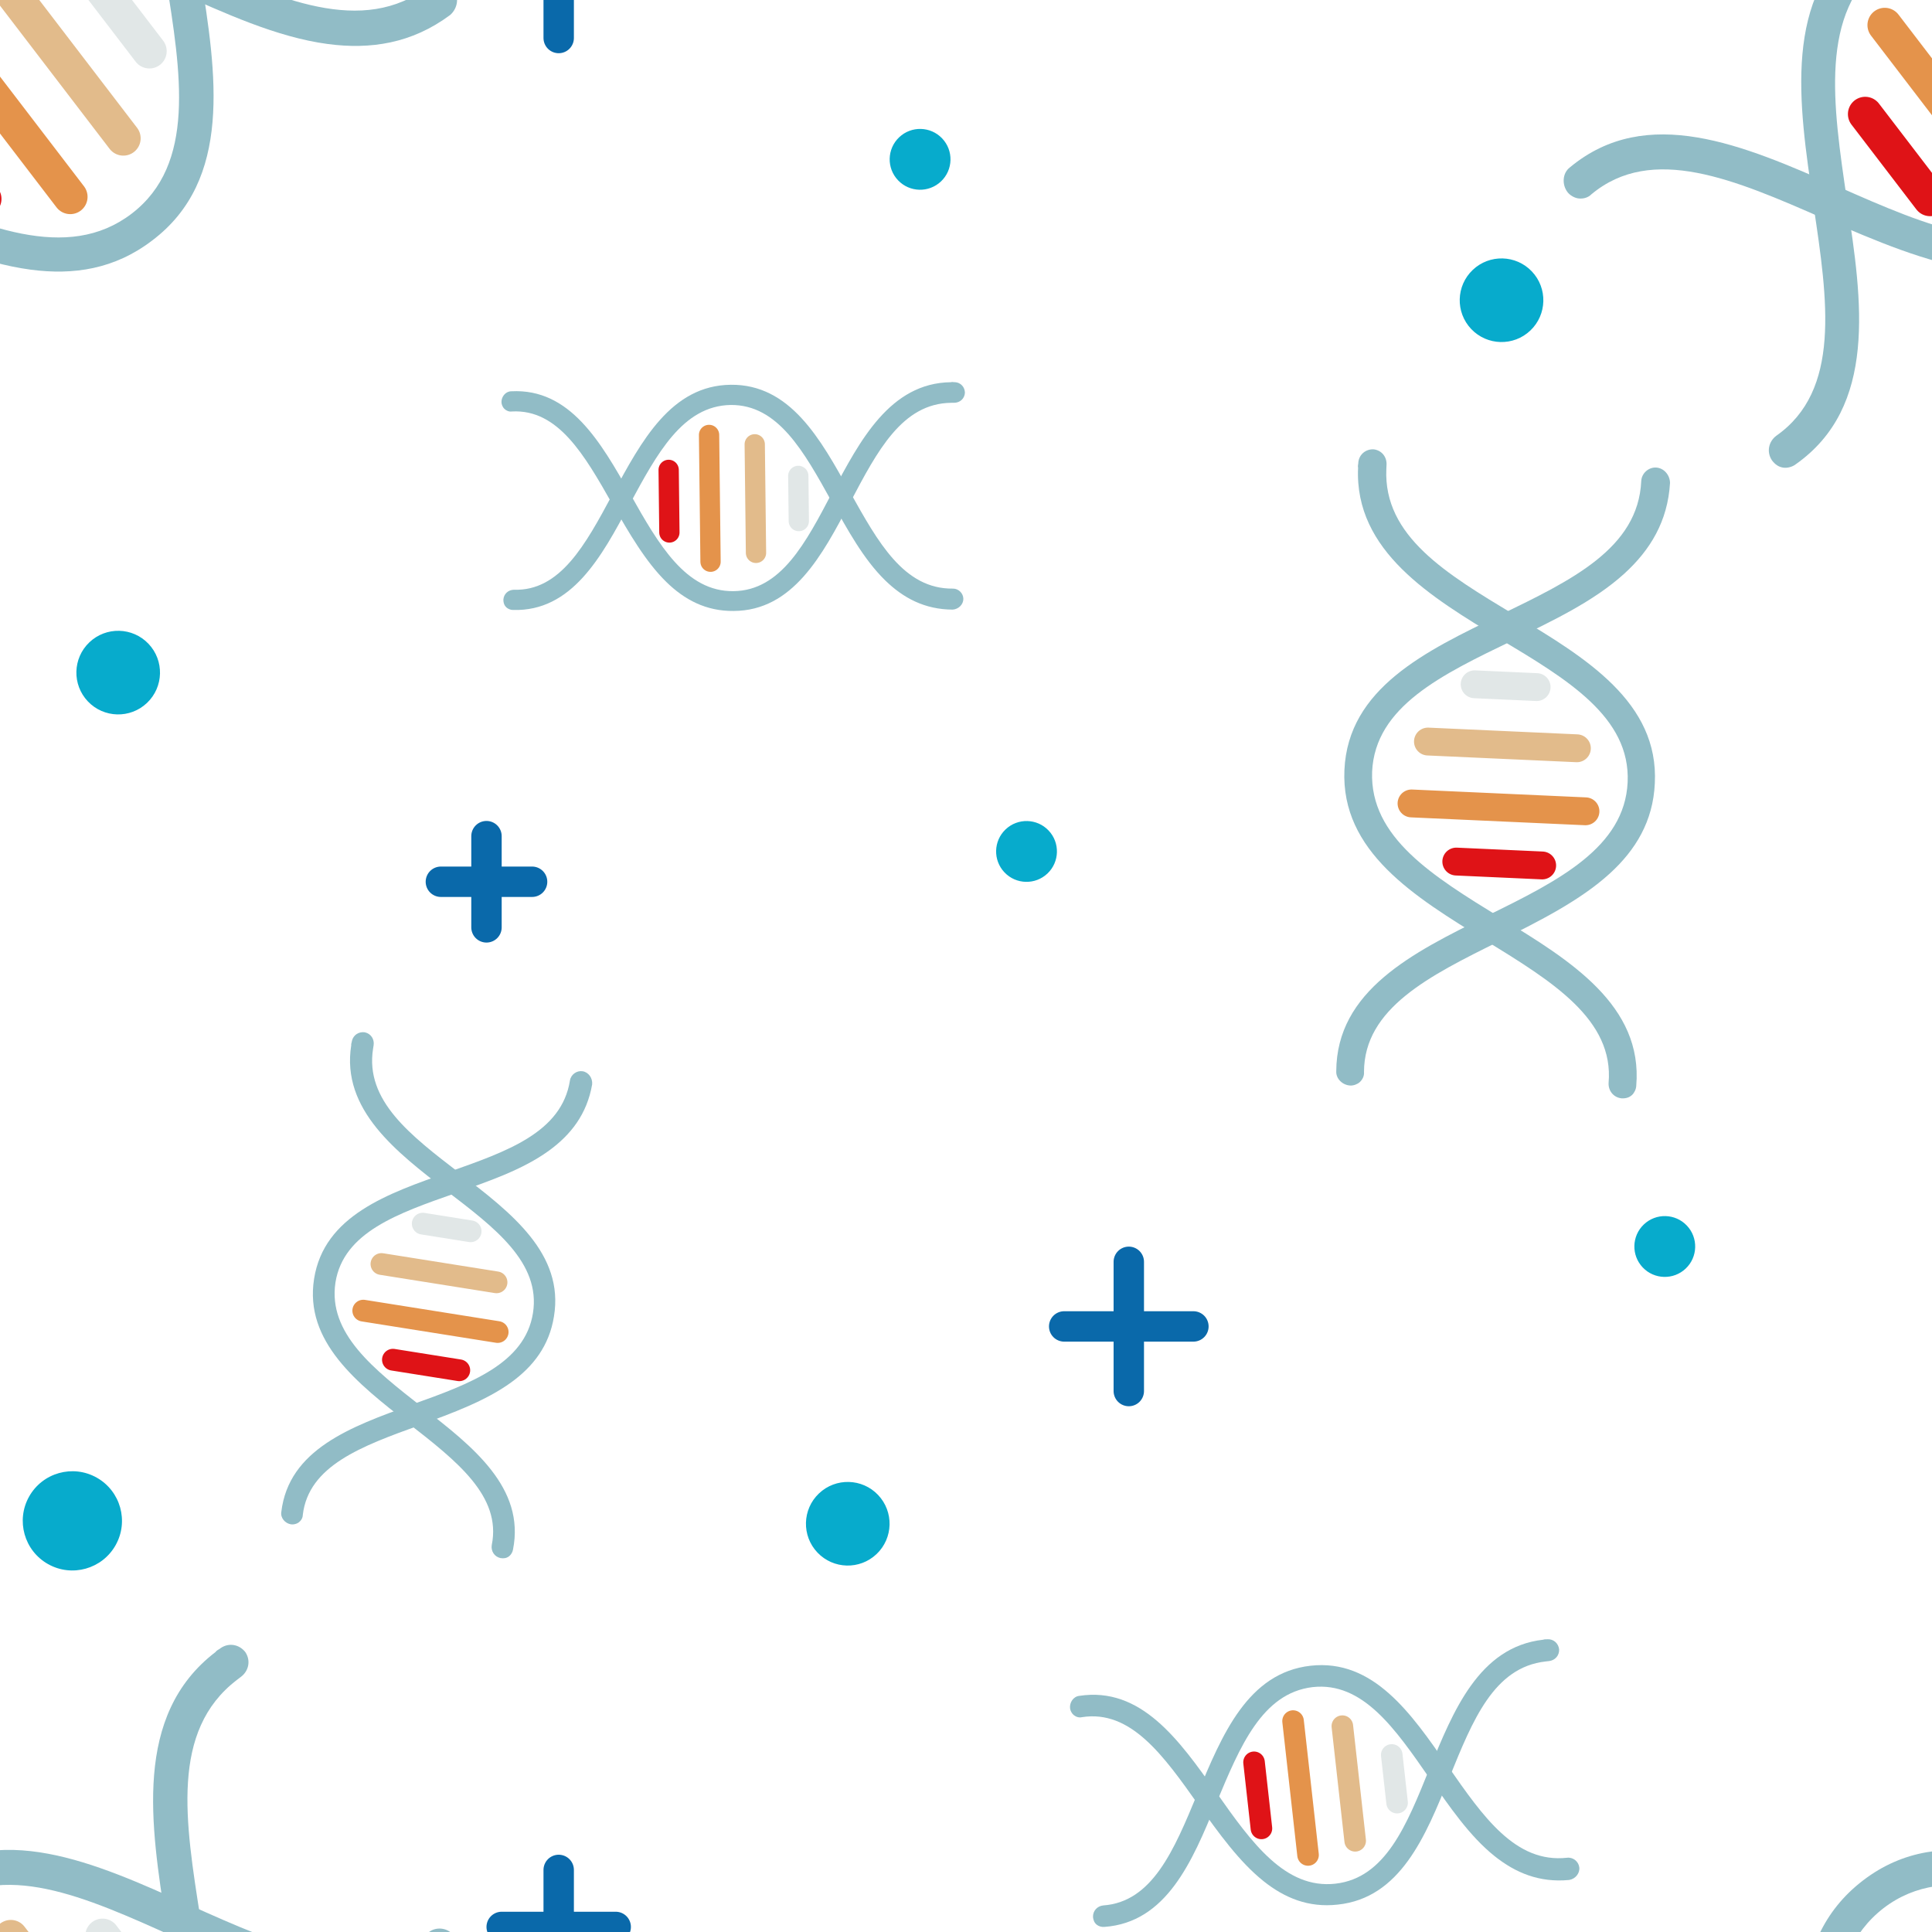 <?xml version="1.0" encoding="utf-8"?><svg xmlns="http://www.w3.org/2000/svg" xmlns:xlink="http://www.w3.org/1999/xlink" width="61" height="61" preserveAspectRatio="xMidYMid" viewBox="0 0 61 61" style="display:block;background-repeat-y:initial;background-repeat-x:initial;animation-play-state:paused" ><g transform="scale(0.24)" style="transform:matrix(0.24, 0, 0, 0.24, 0, 0);animation-play-state:paused" ><defs style="animation-play-state:paused" ><g id="id-0.33664059233657606" style="animation-play-state:paused" ><style type="text/css" style="animation-play-state:paused" >.st37{fill:#ccc}.st41,.st42,.st43,.st44{fill:none;stroke:#e15b64;stroke-width:3.621;stroke-linecap:round;stroke-miterlimit:10}.st42,.st43,.st44{stroke:#f8b26a}.st43,.st44{stroke:#849b87}.st44{stroke:#77a4bd}</style>
<line class="st41" x1="38.1" y1="54.8" x2="46" y2="62.7" data-stroke="c1" style="stroke:rgb(223, 19, 23);animation-play-state:paused" ></line>
<line class="st42" x1="38.9" y1="45.3" x2="54.9" y2="61.3" data-stroke="c2" style="stroke:rgb(228, 147, 75);animation-play-state:paused" ></line>
<line class="st43" x1="45.9" y1="40.8" x2="59.6" y2="54.5" data-stroke="c3" style="stroke:rgb(226, 187, 139);animation-play-state:paused" ></line>
<line class="st44" x1="55.4" y1="39.4" x2="61.1" y2="45.1" data-stroke="c4" style="stroke:rgb(225, 231, 231);animation-play-state:paused" ></line>
<path class="st37" d="M91.8,34.5c-0.7-0.7-1.9-0.7-2.6,0C83,40.7,73.8,37.9,64,35l-0.1,0c-10.3-3.1-21-6.3-28.5,1.2 c-7.5,7.5-4.4,18.3-1.4,28.7l0,0.1c2.8,9.7,5.4,18.8-0.7,24.4c-0.7,0.7-0.8,1.8-0.1,2.6c0.4,0.4,0.8,0.6,1.3,0.6 c0.4,0,0.9-0.2,1.2-0.5c7.7-7.1,4.7-17.8,1.7-28l0-0.1c-2.8-9.8-5.5-19.1,0.5-25.2c6-6,15.2-3.2,24.9-0.3l0.1,0 c5.4,1.6,11.2,3.4,16.6,3.4c4.5,0,8.7-1.2,12.3-4.7C92.5,36.4,92.5,35.2,91.8,34.5z" data-fill="c5" style="fill:rgb(145, 188, 198);animation-play-state:paused" ></path>
<path class="st37" d="M65.3,36.3l0-0.1c-2.9-9.8-5.7-19,0.5-25.2c0.1-0.1,0.2-0.2,0.3-0.3l0.1-0.1c0.7-0.7,0.8-1.8,0.1-2.6 c-0.7-0.7-1.8-0.8-2.6-0.1l-0.1,0.1c-0.1,0.1-0.3,0.2-0.4,0.4c-7.7,7.7-4.3,18.9-1.4,28.8l0,0.1c2.9,9.7,5.7,18.9-0.3,24.9 c-6,6-15.3,3.4-25.2,0.5l-0.1,0c-10.3-3-20.9-6-28,1.7c-0.7,0.7-0.6,1.9,0.1,2.6c0.3,0.3,0.8,0.5,1.2,0.5c0.5,0,1-0.2,1.3-0.6 c5.6-6.1,14.7-3.5,24.4-0.7l0.1,0c5.6,1.6,11.3,3.2,16.5,3.2c4.5,0,8.7-1.2,12.2-4.7C71.5,57.3,68.4,46.6,65.3,36.3z" data-fill="c5" style="fill:rgb(145, 188, 198);animation-play-state:paused" ></path>
</g></defs>




































<g data-idx="0" data-dup="" dx="-128" dy="-128" style="transform-origin:-58.505px 39.494px;animation-timing-function:linear;animation-play-state:paused;animation-name:static-e6ea9533-7518-412b-bb95-8a437161f013;animation-iteration-count:infinite;animation-fill-mode:forwards;animation-duration:100s" ><g transform="translate(-128,-128)" style="transform:matrix(1, 0, 0, 1, -128, -128);animation-play-state:paused" ><ellipse transform="matrix(0.725 -0.689 0.689 0.725 -96.259 93.945)" fill="#B3B4B4" cx="69.5" cy="167.5" rx="5.5" ry="5.5" data-fill="c6" style="transform:matrix(0.725, -0.689, 0.689, 0.725, -96.259, 93.945);fill:rgb(7, 171, 204);animation-play-state:paused" ></ellipse></g></g>
<g data-idx="0" data-dup="" dx="128" dy="-128" style="transform-origin:197.495px 39.494px;animation-timing-function:linear;animation-play-state:paused;animation-name:static-e6ea9533-7518-412b-bb95-8a437161f013;animation-iteration-count:infinite;animation-fill-mode:forwards;animation-duration:100s" ><g transform="translate(128,-128)" style="transform:matrix(1, 0, 0, 1, 128, -128);animation-play-state:paused" ><ellipse transform="matrix(0.725 -0.689 0.689 0.725 -96.259 93.945)" fill="#B3B4B4" cx="69.5" cy="167.5" rx="5.5" ry="5.5" data-fill="c6" style="transform:matrix(0.725, -0.689, 0.689, 0.725, -96.259, 93.945);fill:rgb(7, 171, 204);animation-play-state:paused" ></ellipse></g></g>
<g data-idx="1" data-dup="" dx="-128" dy="-128" style="transform-origin:111.489px -55.501px;animation-timing-function:linear;animation-play-state:paused;animation-name:static-e6ea9533-7518-412b-bb95-8a437161f013;animation-iteration-count:infinite;animation-fill-mode:forwards;animation-duration:100s" ><g transform="translate(-128,-128)" style="transform:matrix(1, 0, 0, 1, -128, -128);animation-play-state:paused" ><ellipse transform="matrix(0.725 -0.689 0.689 0.725 15.938 184.912)" fill="#B3B4B4" cx="239.5" cy="72.5" rx="5.5" ry="5.5" data-fill="c6" style="transform:matrix(0.725, -0.689, 0.689, 0.725, 15.938, 184.912);fill:rgb(7, 171, 204);animation-play-state:paused" ></ellipse></g></g>
<g data-idx="1" data-dup="" dx="128" dy="-128" style="transform-origin:367.489px -55.501px;animation-timing-function:linear;animation-play-state:paused;animation-name:static-e6ea9533-7518-412b-bb95-8a437161f013;animation-iteration-count:infinite;animation-fill-mode:forwards;animation-duration:100s" ><g transform="translate(128,-128)" style="transform:matrix(1, 0, 0, 1, 128, -128);animation-play-state:paused" ><ellipse transform="matrix(0.725 -0.689 0.689 0.725 15.938 184.912)" fill="#B3B4B4" cx="239.5" cy="72.5" rx="5.5" ry="5.5" data-fill="c6" style="transform:matrix(0.725, -0.689, 0.689, 0.725, 15.938, 184.912);fill:rgb(7, 171, 204);animation-play-state:paused" ></ellipse></g></g>
<g data-idx="2" data-dup="" dx="-128" dy="-128" style="transform-origin:73.5px -2.5px;animation-timing-function:linear;animation-play-state:paused;animation-name:static-e6ea9533-7518-412b-bb95-8a437161f013;animation-iteration-count:infinite;animation-fill-mode:forwards;animation-duration:100s" ><g transform="translate(-128,-128)" style="transform:matrix(1, 0, 0, 1, -128, -128);animation-play-state:paused" ><g style="animation-play-state:paused" ><line fill="none" stroke="#B3B4B5" stroke-width="4" stroke-linecap="round" stroke-linejoin="round" stroke-miterlimit="10" x1="194" y1="125.5" x2="209" y2="125.5" data-stroke="c7" style="stroke:rgb(10, 105, 170);animation-play-state:paused" ></line>

	
		
<line fill="none" stroke="#B3B4B5" stroke-width="4" stroke-linecap="round" stroke-linejoin="round" stroke-miterlimit="10" x1="201.5" y1="133" x2="201.5" y2="118" data-stroke="c7" style="stroke:rgb(10, 105, 170);animation-play-state:paused" ></line></g></g></g>
<g data-idx="2" data-dup="" dx="128" dy="-128" style="transform-origin:329.5px -2.5px;animation-timing-function:linear;animation-play-state:paused;animation-name:static-e6ea9533-7518-412b-bb95-8a437161f013;animation-iteration-count:infinite;animation-fill-mode:forwards;animation-duration:100s" ><g transform="translate(128,-128)" style="transform:matrix(1, 0, 0, 1, 128, -128);animation-play-state:paused" ><g style="animation-play-state:paused" ><line fill="none" stroke="#B3B4B5" stroke-width="4" stroke-linecap="round" stroke-linejoin="round" stroke-miterlimit="10" x1="194" y1="125.5" x2="209" y2="125.5" data-stroke="c7" style="stroke:rgb(10, 105, 170);animation-play-state:paused" ></line>

	
		
<line fill="none" stroke="#B3B4B5" stroke-width="4" stroke-linecap="round" stroke-linejoin="round" stroke-miterlimit="10" x1="201.5" y1="133" x2="201.5" y2="118" data-stroke="c7" style="stroke:rgb(10, 105, 170);animation-play-state:paused" ></line></g></g></g>
<g data-idx="3" data-dup="" dx="-128" dy="-128" style="transform-origin:64px 116px;animation-timing-function:linear;animation-play-state:paused;animation-name:static-e6ea9533-7518-412b-bb95-8a437161f013;animation-iteration-count:infinite;animation-fill-mode:forwards;animation-duration:100s" ><g transform="translate(-128,-128)" style="transform:matrix(1, 0, 0, 1, -128, -128);animation-play-state:paused" ><g style="animation-play-state:paused" ><line fill="none" stroke="#B3B4B5" stroke-width="4" stroke-linecap="round" stroke-linejoin="round" stroke-miterlimit="10" x1="186" y1="244" x2="198" y2="244" data-stroke="c7" style="stroke:rgb(10, 105, 170);animation-play-state:paused" ></line>

	
		
<line fill="none" stroke="#B3B4B5" stroke-width="4" stroke-linecap="round" stroke-linejoin="round" stroke-miterlimit="10" x1="192" y1="250" x2="192" y2="238" data-stroke="c7" style="stroke:rgb(10, 105, 170);animation-play-state:paused" ></line></g></g></g>
<g data-idx="3" data-dup="" dx="128" dy="-128" style="transform-origin:320px 116px;animation-timing-function:linear;animation-play-state:paused;animation-name:static-e6ea9533-7518-412b-bb95-8a437161f013;animation-iteration-count:infinite;animation-fill-mode:forwards;animation-duration:100s" ><g transform="translate(128,-128)" style="transform:matrix(1, 0, 0, 1, 128, -128);animation-play-state:paused" ><g style="animation-play-state:paused" ><line fill="none" stroke="#B3B4B5" stroke-width="4" stroke-linecap="round" stroke-linejoin="round" stroke-miterlimit="10" x1="186" y1="244" x2="198" y2="244" data-stroke="c7" style="stroke:rgb(10, 105, 170);animation-play-state:paused" ></line>

	
		
<line fill="none" stroke="#B3B4B5" stroke-width="4" stroke-linecap="round" stroke-linejoin="round" stroke-miterlimit="10" x1="192" y1="250" x2="192" y2="238" data-stroke="c7" style="stroke:rgb(10, 105, 170);animation-play-state:paused" ></line></g></g></g>
<g data-idx="4" data-dup="" dx="-128" dy="-128" style="transform-origin:-107.5px -81.5px;animation-timing-function:linear;animation-play-state:paused;animation-name:static-e6ea9533-7518-412b-bb95-8a437161f013;animation-iteration-count:infinite;animation-fill-mode:forwards;animation-duration:100s" ><g transform="translate(-128,-128)" style="transform:matrix(1, 0, 0, 1, -128, -128);animation-play-state:paused" ><g style="animation-play-state:paused" ><line fill="none" stroke="#B3B4B5" stroke-width="4" stroke-linecap="round" stroke-linejoin="round" stroke-miterlimit="10" x1="12" y1="46.5" x2="29" y2="46.5" data-stroke="c7" style="stroke:rgb(10, 105, 170);animation-play-state:paused" ></line>

	
		
<line fill="none" stroke="#B3B4B5" stroke-width="4" stroke-linecap="round" stroke-linejoin="round" stroke-miterlimit="10" x1="20.5" y1="55" x2="20.5" y2="38" data-stroke="c7" style="stroke:rgb(10, 105, 170);animation-play-state:paused" ></line></g></g></g>
<g data-idx="4" data-dup="" dx="128" dy="-128" style="transform-origin:148.5px -81.5px;animation-timing-function:linear;animation-play-state:paused;animation-name:static-e6ea9533-7518-412b-bb95-8a437161f013;animation-iteration-count:infinite;animation-fill-mode:forwards;animation-duration:100s" ><g transform="translate(128,-128)" style="transform:matrix(1, 0, 0, 1, 128, -128);animation-play-state:paused" ><g style="animation-play-state:paused" ><line fill="none" stroke="#B3B4B5" stroke-width="4" stroke-linecap="round" stroke-linejoin="round" stroke-miterlimit="10" x1="12" y1="46.5" x2="29" y2="46.5" data-stroke="c7" style="stroke:rgb(10, 105, 170);animation-play-state:paused" ></line>

	
		
<line fill="none" stroke="#B3B4B5" stroke-width="4" stroke-linecap="round" stroke-linejoin="round" stroke-miterlimit="10" x1="20.5" y1="55" x2="20.5" y2="38" data-stroke="c7" style="stroke:rgb(10, 105, 170);animation-play-state:paused" ></line></g></g></g>
<g data-idx="5" data-dup="" dx="-128" dy="-128" style="transform-origin:9.525px -55.832px;animation-timing-function:linear;animation-play-state:paused;animation-name:static-e6ea9533-7518-412b-bb95-8a437161f013;animation-iteration-count:infinite;animation-fill-mode:forwards;animation-duration:100s" ><g transform="translate(-128,-128)" style="transform:matrix(1, 0, 0, 1, -128, -128);animation-play-state:paused" ><ellipse transform="matrix(0.49 -0.872 0.872 0.49 7.204 156.645)" fill="#B3B4B4" cx="137.531" cy="72.163" rx="6.525" ry="6.525" data-fill="c6" style="transform:matrix(0.49, -0.872, 0.872, 0.49, 7.204, 156.645);fill:rgb(7, 171, 204);animation-play-state:paused" ></ellipse></g></g>
<g data-idx="5" data-dup="" dx="128" dy="-128" style="transform-origin:265.525px -55.832px;animation-timing-function:linear;animation-play-state:paused;animation-name:static-e6ea9533-7518-412b-bb95-8a437161f013;animation-iteration-count:infinite;animation-fill-mode:forwards;animation-duration:100s" ><g transform="translate(128,-128)" style="transform:matrix(1, 0, 0, 1, 128, -128);animation-play-state:paused" ><ellipse transform="matrix(0.49 -0.872 0.872 0.49 7.204 156.645)" fill="#B3B4B4" cx="137.531" cy="72.163" rx="6.525" ry="6.525" data-fill="c6" style="transform:matrix(0.49, -0.872, 0.872, 0.49, 7.204, 156.645);fill:rgb(7, 171, 204);animation-play-state:paused" ></ellipse></g></g>
<g data-idx="6" data-dup="" dx="-128" dy="-128" style="transform-origin:15.492px 88.493px;animation-timing-function:linear;animation-play-state:paused;animation-name:static-e6ea9533-7518-412b-bb95-8a437161f013;animation-iteration-count:infinite;animation-fill-mode:forwards;animation-duration:100s" ><g transform="translate(-128,-128)" style="transform:matrix(1, 0, 0, 1, -128, -128);animation-play-state:paused" ><ellipse transform="matrix(0.725 -0.689 0.689 0.725 -109.657 158.394)" fill="#B3B4B4" cx="143.5" cy="216.5" rx="5.5" ry="5.5" data-fill="c6" style="transform:matrix(0.725, -0.689, 0.689, 0.725, -109.657, 158.395);fill:rgb(7, 171, 204);animation-play-state:paused" ></ellipse></g></g>
<g data-idx="6" data-dup="" dx="128" dy="-128" style="transform-origin:271.492px 88.493px;animation-timing-function:linear;animation-play-state:paused;animation-name:static-e6ea9533-7518-412b-bb95-8a437161f013;animation-iteration-count:infinite;animation-fill-mode:forwards;animation-duration:100s" ><g transform="translate(128,-128)" style="transform:matrix(1, 0, 0, 1, 128, -128);animation-play-state:paused" ><ellipse transform="matrix(0.725 -0.689 0.689 0.725 -109.657 158.394)" fill="#B3B4B4" cx="143.5" cy="216.5" rx="5.5" ry="5.5" data-fill="c6" style="transform:matrix(0.725, -0.689, 0.689, 0.725, -109.657, 158.395);fill:rgb(7, 171, 204);animation-play-state:paused" ></ellipse></g></g>
<g data-idx="7" data-dup="" dx="-128" dy="-128" style="transform-origin:-37.004px -92.001px;animation-timing-function:linear;animation-play-state:paused;animation-name:static-e6ea9533-7518-412b-bb95-8a437161f013;animation-iteration-count:infinite;animation-fill-mode:forwards;animation-duration:100s" ><g transform="translate(-128,-128)" style="transform:matrix(1, 0, 0, 1, -128, -128);animation-play-state:paused" ><ellipse transform="matrix(0.725 -0.689 0.689 0.725 0.233 72.584)" fill="#B3B4B4" cx="91" cy="36" rx="4" ry="4" data-fill="c6" style="transform:matrix(0.725, -0.689, 0.689, 0.725, 0.233, 72.584);fill:rgb(7, 171, 204);animation-play-state:paused" ></ellipse></g></g>
<g data-idx="7" data-dup="" dx="128" dy="-128" style="transform-origin:218.996px -92.001px;animation-timing-function:linear;animation-play-state:paused;animation-name:static-e6ea9533-7518-412b-bb95-8a437161f013;animation-iteration-count:infinite;animation-fill-mode:forwards;animation-duration:100s" ><g transform="translate(128,-128)" style="transform:matrix(1, 0, 0, 1, 128, -128);animation-play-state:paused" ><ellipse transform="matrix(0.725 -0.689 0.689 0.725 0.233 72.584)" fill="#B3B4B4" cx="91" cy="36" rx="4" ry="4" data-fill="c6" style="transform:matrix(0.725, -0.689, 0.689, 0.725, 0.233, 72.584);fill:rgb(7, 171, 204);animation-play-state:paused" ></ellipse></g></g>
<g data-idx="8" data-dup="" dx="-128" dy="-128" style="transform-origin:120.988px 20.997px;animation-timing-function:linear;animation-play-state:paused;animation-name:static-e6ea9533-7518-412b-bb95-8a437161f013;animation-iteration-count:infinite;animation-fill-mode:forwards;animation-duration:100s" ><g transform="translate(-128,-128)" style="transform:matrix(1, 0, 0, 1, -128, -128);animation-play-state:paused" ><ellipse transform="matrix(0.725 -0.689 0.689 0.725 -34.143 212.498)" fill="#B3B4B4" cx="249" cy="149" rx="4" ry="4" data-fill="c6" style="transform:matrix(0.725, -0.689, 0.689, 0.725, -34.143, 212.498);fill:rgb(7, 171, 204);animation-play-state:paused" ></ellipse></g></g>
<g data-idx="8" data-dup="" dx="128" dy="-128" style="transform-origin:376.988px 20.997px;animation-timing-function:linear;animation-play-state:paused;animation-name:static-e6ea9533-7518-412b-bb95-8a437161f013;animation-iteration-count:infinite;animation-fill-mode:forwards;animation-duration:100s" ><g transform="translate(128,-128)" style="transform:matrix(1, 0, 0, 1, 128, -128);animation-play-state:paused" ><ellipse transform="matrix(0.725 -0.689 0.689 0.725 -34.143 212.498)" fill="#B3B4B4" cx="249" cy="149" rx="4" ry="4" data-fill="c6" style="transform:matrix(0.725, -0.689, 0.689, 0.725, -34.143, 212.498);fill:rgb(7, 171, 204);animation-play-state:paused" ></ellipse></g></g>
<g data-idx="9" data-dup="" dx="-128" dy="-128" style="transform-origin:-121.003px 111.99px;animation-timing-function:linear;animation-play-state:paused;animation-name:static-e6ea9533-7518-412b-bb95-8a437161f013;animation-iteration-count:infinite;animation-fill-mode:forwards;animation-duration:100s" ><g transform="translate(-128,-128)" style="transform:matrix(1, 0, 0, 1, -128, -128);animation-play-state:paused" ><ellipse transform="matrix(0.725 -0.689 0.689 0.725 -163.389 70.836)" fill="#B3B4B4" cx="7" cy="240" rx="4" ry="4" data-fill="c6" style="transform:matrix(0.725, -0.689, 0.689, 0.725, -163.389, 70.836);fill:rgb(7, 171, 204);animation-play-state:paused" ></ellipse></g></g>
<g data-idx="9" data-dup="" dx="128" dy="-128" style="transform-origin:134.997px 111.99px;animation-timing-function:linear;animation-play-state:paused;animation-name:static-e6ea9533-7518-412b-bb95-8a437161f013;animation-iteration-count:infinite;animation-fill-mode:forwards;animation-duration:100s" ><g transform="translate(128,-128)" style="transform:matrix(1, 0, 0, 1, 128, -128);animation-play-state:paused" ><ellipse transform="matrix(0.725 -0.689 0.689 0.725 -163.389 70.836)" fill="#B3B4B4" cx="7" cy="240" rx="4" ry="4" data-fill="c6" style="transform:matrix(0.725, -0.689, 0.689, 0.725, -163.389, 70.836);fill:rgb(7, 171, 204);animation-play-state:paused" ></ellipse></g></g>
<g data-idx="10" data-dup="" dx="-128" dy="-128" style="transform-origin:5.034px 11.016px;animation-timing-function:linear;animation-play-state:paused;animation-name:static-e6ea9533-7518-412b-bb95-8a437161f013;animation-iteration-count:infinite;animation-fill-mode:forwards;animation-duration:100s" ><g transform="translate(-128,-128)" style="transform:matrix(1, 0, 0, 1, -128, -128);animation-play-state:paused" ><g transform="matrix(0.991 0.133 -0.133 0.991 19.595 -16.4) translate(133,139) scale(0.622)" style="transform:matrix(0.617, 0.082, -0.082, 0.617, 133.007, 138.999);animation-play-state:paused" ><g data-icon="" transform="scale(2.02)" style="transform:matrix(2.02, 0, 0, 2.02, 0, 0);animation-play-state:paused" ><use xlink:href="#id-0.33664059233657606" x="-50" y="-50" style="animation-play-state:paused" ></use></g></g></g></g>
<g data-idx="10" data-dup="" dx="128" dy="-128" style="transform-origin:261.034px 11.016px;animation-timing-function:linear;animation-play-state:paused;animation-name:static-e6ea9533-7518-412b-bb95-8a437161f013;animation-iteration-count:infinite;animation-fill-mode:forwards;animation-duration:100s" ><g transform="translate(128,-128)" style="transform:matrix(1, 0, 0, 1, 128, -128);animation-play-state:paused" ><g transform="matrix(0.991 0.133 -0.133 0.991 19.595 -16.4) translate(133,139) scale(0.622)" style="transform:matrix(0.617, 0.082, -0.082, 0.617, 133.007, 138.999);animation-play-state:paused" ><g data-icon="" transform="scale(2.02)" style="transform:matrix(2.02, 0, 0, 2.02, 0, 0);animation-play-state:paused" ><use xlink:href="#id-0.33664059233657606" x="-50" y="-50" style="animation-play-state:paused" ></use></g></g></g></g>
<g data-idx="11" data-dup="b" dx="-128" dy="-128" style="transform-origin:57.102px -85.727px;animation-timing-function:linear;animation-play-state:paused;animation-name:static-e6ea9533-7518-412b-bb95-8a437161f013;animation-iteration-count:infinite;animation-fill-mode:forwards;animation-duration:100s" ><g transform="translate(-128,-128)" style="transform:matrix(1, 0, 0, 1, -128, -128);animation-play-state:paused" ><g transform="matrix(0.81 -0.586 0.586 0.81 10.356 116.519) translate(185.074,42.271) scale(0.392)" style="transform:matrix(0.317, -0.23, 0.23, 0.317, 185.082, 42.276);animation-play-state:paused" ><g data-icon="" transform="scale(2.02)" style="transform:matrix(2.02, 0, 0, 2.02, 0, 0);animation-play-state:paused" ><use xlink:href="#id-0.33664059233657606" x="-50" y="-50" style="animation-play-state:paused" ></use></g></g></g></g>
<g data-idx="11" data-dup="b" dx="128" dy="-128" style="transform-origin:313.102px -85.727px;animation-timing-function:linear;animation-play-state:paused;animation-name:static-e6ea9533-7518-412b-bb95-8a437161f013;animation-iteration-count:infinite;animation-fill-mode:forwards;animation-duration:100s" ><g transform="translate(128,-128)" style="transform:matrix(1, 0, 0, 1, 128, -128);animation-play-state:paused" ><g transform="matrix(0.81 -0.586 0.586 0.81 10.356 116.519) translate(185.074,42.271) scale(0.392)" style="transform:matrix(0.317, -0.23, 0.23, 0.317, 185.082, 42.276);animation-play-state:paused" ><g data-icon="" transform="scale(2.02)" style="transform:matrix(2.02, 0, 0, 2.02, 0, 0);animation-play-state:paused" ><use xlink:href="#id-0.33664059233657606" x="-50" y="-50" style="animation-play-state:paused" ></use></g></g></g></g>
<g data-idx="12" data-dup="" dx="-128" dy="-128" style="transform-origin:96.719px 65.433px;animation-timing-function:linear;animation-play-state:paused;animation-name:static-e6ea9533-7518-412b-bb95-8a437161f013;animation-iteration-count:infinite;animation-fill-mode:forwards;animation-duration:100s" ><g transform="translate(-128,-128)" style="transform:matrix(1, 0, 0, 1, -128, -128);animation-play-state:paused" ><g transform="matrix(0.715 0.699 -0.699 0.715 199.137 -101.966) translate(224.712,193.418) scale(0.365)" style="transform:matrix(0.261, 0.255, -0.255, 0.261, 224.713, 193.415);animation-play-state:paused" ><g data-icon="" transform="scale(2.02)" style="transform:matrix(2.02, 0, 0, 2.02, 0, 0);animation-play-state:paused" ><use xlink:href="#id-0.33664059233657606" x="-50" y="-50" style="animation-play-state:paused" ></use></g></g></g></g>
<g data-idx="12" data-dup="" dx="128" dy="-128" style="transform-origin:352.719px 65.433px;animation-timing-function:linear;animation-play-state:paused;animation-name:static-e6ea9533-7518-412b-bb95-8a437161f013;animation-iteration-count:infinite;animation-fill-mode:forwards;animation-duration:100s" ><g transform="translate(128,-128)" style="transform:matrix(1, 0, 0, 1, 128, -128);animation-play-state:paused" ><g transform="matrix(0.715 0.699 -0.699 0.715 199.137 -101.966) translate(224.712,193.418) scale(0.365)" style="transform:matrix(0.261, 0.255, -0.255, 0.261, 224.713, 193.415);animation-play-state:paused" ><g data-icon="" transform="scale(2.02)" style="transform:matrix(2.02, 0, 0, 2.02, 0, 0);animation-play-state:paused" ><use xlink:href="#id-0.33664059233657606" x="-50" y="-50" style="animation-play-state:paused" ></use></g></g></g></g>
<g data-idx="13" data-dup="r" dx="-128" dy="-128" style="transform-origin:-81.385px -21.26px;animation-timing-function:linear;animation-play-state:paused;animation-name:static-e6ea9533-7518-412b-bb95-8a437161f013;animation-iteration-count:infinite;animation-fill-mode:forwards;animation-duration:100s" ><g transform="translate(-128,-128)" style="transform:matrix(1, 0, 0, 1, -128, -128);animation-play-state:paused" ><g transform="matrix(0.781 0.624 -0.624 0.781 76.82 -5.742) translate(46.602,106.727) scale(0.388)" style="transform:matrix(0.303, 0.242, -0.242, 0.303, 46.606, 106.721);animation-play-state:paused" ><g data-icon="" transform="scale(2.02)" style="transform:matrix(2.02, 0, 0, 2.02, 0, 0);animation-play-state:paused" ><use xlink:href="#id-0.33664059233657606" x="-50" y="-50" style="animation-play-state:paused" ></use></g></g></g></g>
<g data-idx="13" data-dup="r" dx="128" dy="-128" style="transform-origin:174.615px -21.26px;animation-timing-function:linear;animation-play-state:paused;animation-name:static-e6ea9533-7518-412b-bb95-8a437161f013;animation-iteration-count:infinite;animation-fill-mode:forwards;animation-duration:100s" ><g transform="translate(128,-128)" style="transform:matrix(1, 0, 0, 1, 128, -128);animation-play-state:paused" ><g transform="matrix(0.781 0.624 -0.624 0.781 76.82 -5.742) translate(46.602,106.727) scale(0.388)" style="transform:matrix(0.303, 0.242, -0.242, 0.303, 46.606, 106.721);animation-play-state:paused" ><g data-icon="" transform="scale(2.02)" style="transform:matrix(2.02, 0, 0, 2.02, 0, 0);animation-play-state:paused" ><use xlink:href="#id-0.33664059233657606" x="-50" y="-50" style="animation-play-state:paused" ></use></g></g></g></g>
<g data-idx="14" data-dup="" dx="-128" dy="-128" style="transform-origin:-58.774px 101.625px;animation-timing-function:linear;animation-play-state:paused;animation-name:static-e6ea9533-7518-412b-bb95-8a437161f013;animation-iteration-count:infinite;animation-fill-mode:forwards;animation-duration:100s" ><g transform="translate(-128,-128)" style="transform:matrix(1, 0, 0, 1, -128, -128);animation-play-state:paused" ><g transform="matrix(0.738 -0.675 0.675 0.738 -136.806 106.836) translate(69.203,229.626) scale(0.501)" style="transform:matrix(0.37, -0.338, 0.338, 0.37, 69.201, 229.632);animation-play-state:paused" ><g data-icon="" transform="scale(2.02)" style="transform:matrix(2.02, 0, 0, 2.02, 0, 0);animation-play-state:paused" ><use xlink:href="#id-0.33664059233657606" x="-50" y="-50" style="animation-play-state:paused" ></use></g></g></g></g>
<g data-idx="14" data-dup="" dx="128" dy="-128" style="transform-origin:197.226px 101.625px;animation-timing-function:linear;animation-play-state:paused;animation-name:static-e6ea9533-7518-412b-bb95-8a437161f013;animation-iteration-count:infinite;animation-fill-mode:forwards;animation-duration:100s" ><g transform="translate(128,-128)" style="transform:matrix(1, 0, 0, 1, 128, -128);animation-play-state:paused" ><g transform="matrix(0.738 -0.675 0.675 0.738 -136.806 106.836) translate(69.203,229.626) scale(0.501)" style="transform:matrix(0.37, -0.338, 0.338, 0.37, 69.201, 229.632);animation-play-state:paused" ><g data-icon="" transform="scale(2.02)" style="transform:matrix(2.02, 0, 0, 2.02, 0, 0);animation-play-state:paused" ><use xlink:href="#id-0.33664059233657606" x="-50" y="-50" style="animation-play-state:paused" ></use></g></g></g></g>
<g data-idx="0" data-dup="" dx="-128" dy="128" style="transform-origin:-58.505px 295.494px;animation-timing-function:linear;animation-play-state:paused;animation-name:static-e6ea9533-7518-412b-bb95-8a437161f013;animation-iteration-count:infinite;animation-fill-mode:forwards;animation-duration:100s" ><g transform="translate(-128,128)" style="transform:matrix(1, 0, 0, 1, -128, 128);animation-play-state:paused" ><ellipse transform="matrix(0.725 -0.689 0.689 0.725 -96.259 93.945)" fill="#B3B4B4" cx="69.5" cy="167.5" rx="5.5" ry="5.5" data-fill="c6" style="transform:matrix(0.725, -0.689, 0.689, 0.725, -96.259, 93.945);fill:rgb(7, 171, 204);animation-play-state:paused" ></ellipse></g></g>
<g data-idx="0" data-dup="" dx="128" dy="128" style="transform-origin:197.495px 295.494px;animation-timing-function:linear;animation-play-state:paused;animation-name:static-e6ea9533-7518-412b-bb95-8a437161f013;animation-iteration-count:infinite;animation-fill-mode:forwards;animation-duration:100s" ><g transform="translate(128,128)" style="transform:matrix(1, 0, 0, 1, 128, 128);animation-play-state:paused" ><ellipse transform="matrix(0.725 -0.689 0.689 0.725 -96.259 93.945)" fill="#B3B4B4" cx="69.5" cy="167.5" rx="5.5" ry="5.5" data-fill="c6" style="transform:matrix(0.725, -0.689, 0.689, 0.725, -96.259, 93.945);fill:rgb(7, 171, 204);animation-play-state:paused" ></ellipse></g></g>
<g data-idx="1" data-dup="" dx="-128" dy="128" style="transform-origin:111.489px 200.5px;animation-timing-function:linear;animation-play-state:paused;animation-name:static-e6ea9533-7518-412b-bb95-8a437161f013;animation-iteration-count:infinite;animation-fill-mode:forwards;animation-duration:100s" ><g transform="translate(-128,128)" style="transform:matrix(1, 0, 0, 1, -128, 128);animation-play-state:paused" ><ellipse transform="matrix(0.725 -0.689 0.689 0.725 15.938 184.912)" fill="#B3B4B4" cx="239.5" cy="72.5" rx="5.5" ry="5.5" data-fill="c6" style="transform:matrix(0.725, -0.689, 0.689, 0.725, 15.938, 184.912);fill:rgb(7, 171, 204);animation-play-state:paused" ></ellipse></g></g>
<g data-idx="1" data-dup="" dx="128" dy="128" style="transform-origin:367.489px 200.5px;animation-timing-function:linear;animation-play-state:paused;animation-name:static-e6ea9533-7518-412b-bb95-8a437161f013;animation-iteration-count:infinite;animation-fill-mode:forwards;animation-duration:100s" ><g transform="translate(128,128)" style="transform:matrix(1, 0, 0, 1, 128, 128);animation-play-state:paused" ><ellipse transform="matrix(0.725 -0.689 0.689 0.725 15.938 184.912)" fill="#B3B4B4" cx="239.5" cy="72.5" rx="5.5" ry="5.5" data-fill="c6" style="transform:matrix(0.725, -0.689, 0.689, 0.725, 15.938, 184.912);fill:rgb(7, 171, 204);animation-play-state:paused" ></ellipse></g></g>
<g data-idx="2" data-dup="" dx="-128" dy="128" style="transform-origin:73.5px 253.5px;animation-timing-function:linear;animation-play-state:paused;animation-name:static-e6ea9533-7518-412b-bb95-8a437161f013;animation-iteration-count:infinite;animation-fill-mode:forwards;animation-duration:100s" ><g transform="translate(-128,128)" style="transform:matrix(1, 0, 0, 1, -128, 128);animation-play-state:paused" ><g style="animation-play-state:paused" ><line fill="none" stroke="#B3B4B5" stroke-width="4" stroke-linecap="round" stroke-linejoin="round" stroke-miterlimit="10" x1="194" y1="125.5" x2="209" y2="125.5" data-stroke="c7" style="stroke:rgb(10, 105, 170);animation-play-state:paused" ></line>

	
		
<line fill="none" stroke="#B3B4B5" stroke-width="4" stroke-linecap="round" stroke-linejoin="round" stroke-miterlimit="10" x1="201.5" y1="133" x2="201.5" y2="118" data-stroke="c7" style="stroke:rgb(10, 105, 170);animation-play-state:paused" ></line></g></g></g>
<g data-idx="2" data-dup="" dx="128" dy="128" style="transform-origin:329.5px 253.5px;animation-timing-function:linear;animation-play-state:paused;animation-name:static-e6ea9533-7518-412b-bb95-8a437161f013;animation-iteration-count:infinite;animation-fill-mode:forwards;animation-duration:100s" ><g transform="translate(128,128)" style="transform:matrix(1, 0, 0, 1, 128, 128);animation-play-state:paused" ><g style="animation-play-state:paused" ><line fill="none" stroke="#B3B4B5" stroke-width="4" stroke-linecap="round" stroke-linejoin="round" stroke-miterlimit="10" x1="194" y1="125.5" x2="209" y2="125.5" data-stroke="c7" style="stroke:rgb(10, 105, 170);animation-play-state:paused" ></line>

	
		
<line fill="none" stroke="#B3B4B5" stroke-width="4" stroke-linecap="round" stroke-linejoin="round" stroke-miterlimit="10" x1="201.5" y1="133" x2="201.5" y2="118" data-stroke="c7" style="stroke:rgb(10, 105, 170);animation-play-state:paused" ></line></g></g></g>
<g data-idx="3" data-dup="" dx="-128" dy="128" style="transform-origin:64px 372px;animation-timing-function:linear;animation-play-state:paused;animation-name:static-e6ea9533-7518-412b-bb95-8a437161f013;animation-iteration-count:infinite;animation-fill-mode:forwards;animation-duration:100s" ><g transform="translate(-128,128)" style="transform:matrix(1, 0, 0, 1, -128, 128);animation-play-state:paused" ><g style="animation-play-state:paused" ><line fill="none" stroke="#B3B4B5" stroke-width="4" stroke-linecap="round" stroke-linejoin="round" stroke-miterlimit="10" x1="186" y1="244" x2="198" y2="244" data-stroke="c7" style="stroke:rgb(10, 105, 170);animation-play-state:paused" ></line>

	
		
<line fill="none" stroke="#B3B4B5" stroke-width="4" stroke-linecap="round" stroke-linejoin="round" stroke-miterlimit="10" x1="192" y1="250" x2="192" y2="238" data-stroke="c7" style="stroke:rgb(10, 105, 170);animation-play-state:paused" ></line></g></g></g>
<g data-idx="3" data-dup="" dx="128" dy="128" style="transform-origin:320px 372px;animation-timing-function:linear;animation-play-state:paused;animation-name:static-e6ea9533-7518-412b-bb95-8a437161f013;animation-iteration-count:infinite;animation-fill-mode:forwards;animation-duration:100s" ><g transform="translate(128,128)" style="transform:matrix(1, 0, 0, 1, 128, 128);animation-play-state:paused" ><g style="animation-play-state:paused" ><line fill="none" stroke="#B3B4B5" stroke-width="4" stroke-linecap="round" stroke-linejoin="round" stroke-miterlimit="10" x1="186" y1="244" x2="198" y2="244" data-stroke="c7" style="stroke:rgb(10, 105, 170);animation-play-state:paused" ></line>

	
		
<line fill="none" stroke="#B3B4B5" stroke-width="4" stroke-linecap="round" stroke-linejoin="round" stroke-miterlimit="10" x1="192" y1="250" x2="192" y2="238" data-stroke="c7" style="stroke:rgb(10, 105, 170);animation-play-state:paused" ></line></g></g></g>
<g data-idx="4" data-dup="" dx="-128" dy="128" style="transform-origin:-107.5px 174.5px;animation-timing-function:linear;animation-play-state:paused;animation-name:static-e6ea9533-7518-412b-bb95-8a437161f013;animation-iteration-count:infinite;animation-fill-mode:forwards;animation-duration:100s" ><g transform="translate(-128,128)" style="transform:matrix(1, 0, 0, 1, -128, 128);animation-play-state:paused" ><g style="animation-play-state:paused" ><line fill="none" stroke="#B3B4B5" stroke-width="4" stroke-linecap="round" stroke-linejoin="round" stroke-miterlimit="10" x1="12" y1="46.5" x2="29" y2="46.5" data-stroke="c7" style="stroke:rgb(10, 105, 170);animation-play-state:paused" ></line>

	
		
<line fill="none" stroke="#B3B4B5" stroke-width="4" stroke-linecap="round" stroke-linejoin="round" stroke-miterlimit="10" x1="20.5" y1="55" x2="20.5" y2="38" data-stroke="c7" style="stroke:rgb(10, 105, 170);animation-play-state:paused" ></line></g></g></g>
<g data-idx="4" data-dup="" dx="128" dy="128" style="transform-origin:148.5px 174.5px;animation-timing-function:linear;animation-play-state:paused;animation-name:static-e6ea9533-7518-412b-bb95-8a437161f013;animation-iteration-count:infinite;animation-fill-mode:forwards;animation-duration:100s" ><g transform="translate(128,128)" style="transform:matrix(1, 0, 0, 1, 128, 128);animation-play-state:paused" ><g style="animation-play-state:paused" ><line fill="none" stroke="#B3B4B5" stroke-width="4" stroke-linecap="round" stroke-linejoin="round" stroke-miterlimit="10" x1="12" y1="46.5" x2="29" y2="46.5" data-stroke="c7" style="stroke:rgb(10, 105, 170);animation-play-state:paused" ></line>

	
		
<line fill="none" stroke="#B3B4B5" stroke-width="4" stroke-linecap="round" stroke-linejoin="round" stroke-miterlimit="10" x1="20.5" y1="55" x2="20.5" y2="38" data-stroke="c7" style="stroke:rgb(10, 105, 170);animation-play-state:paused" ></line></g></g></g>
<g data-idx="5" data-dup="" dx="-128" dy="128" style="transform-origin:9.525px 200.168px;animation-timing-function:linear;animation-play-state:paused;animation-name:static-e6ea9533-7518-412b-bb95-8a437161f013;animation-iteration-count:infinite;animation-fill-mode:forwards;animation-duration:100s" ><g transform="translate(-128,128)" style="transform:matrix(1, 0, 0, 1, -128, 128);animation-play-state:paused" ><ellipse transform="matrix(0.49 -0.872 0.872 0.49 7.204 156.645)" fill="#B3B4B4" cx="137.531" cy="72.163" rx="6.525" ry="6.525" data-fill="c6" style="transform:matrix(0.49, -0.872, 0.872, 0.49, 7.204, 156.645);fill:rgb(7, 171, 204);animation-play-state:paused" ></ellipse></g></g>
<g data-idx="5" data-dup="" dx="128" dy="128" style="transform-origin:265.525px 200.168px;animation-timing-function:linear;animation-play-state:paused;animation-name:static-e6ea9533-7518-412b-bb95-8a437161f013;animation-iteration-count:infinite;animation-fill-mode:forwards;animation-duration:100s" ><g transform="translate(128,128)" style="transform:matrix(1, 0, 0, 1, 128, 128);animation-play-state:paused" ><ellipse transform="matrix(0.49 -0.872 0.872 0.49 7.204 156.645)" fill="#B3B4B4" cx="137.531" cy="72.163" rx="6.525" ry="6.525" data-fill="c6" style="transform:matrix(0.49, -0.872, 0.872, 0.49, 7.204, 156.645);fill:rgb(7, 171, 204);animation-play-state:paused" ></ellipse></g></g>
<g data-idx="6" data-dup="" dx="-128" dy="128" style="transform-origin:15.492px 344.493px;animation-timing-function:linear;animation-play-state:paused;animation-name:static-e6ea9533-7518-412b-bb95-8a437161f013;animation-iteration-count:infinite;animation-fill-mode:forwards;animation-duration:100s" ><g transform="translate(-128,128)" style="transform:matrix(1, 0, 0, 1, -128, 128);animation-play-state:paused" ><ellipse transform="matrix(0.725 -0.689 0.689 0.725 -109.657 158.394)" fill="#B3B4B4" cx="143.5" cy="216.5" rx="5.5" ry="5.5" data-fill="c6" style="transform:matrix(0.725, -0.689, 0.689, 0.725, -109.657, 158.395);fill:rgb(7, 171, 204);animation-play-state:paused" ></ellipse></g></g>
<g data-idx="6" data-dup="" dx="128" dy="128" style="transform-origin:271.492px 344.493px;animation-timing-function:linear;animation-play-state:paused;animation-name:static-e6ea9533-7518-412b-bb95-8a437161f013;animation-iteration-count:infinite;animation-fill-mode:forwards;animation-duration:100s" ><g transform="translate(128,128)" style="transform:matrix(1, 0, 0, 1, 128, 128);animation-play-state:paused" ><ellipse transform="matrix(0.725 -0.689 0.689 0.725 -109.657 158.394)" fill="#B3B4B4" cx="143.5" cy="216.5" rx="5.5" ry="5.5" data-fill="c6" style="transform:matrix(0.725, -0.689, 0.689, 0.725, -109.657, 158.395);fill:rgb(7, 171, 204);animation-play-state:paused" ></ellipse></g></g>
<g data-idx="7" data-dup="" dx="-128" dy="128" style="transform-origin:-37.004px 163.999px;animation-timing-function:linear;animation-play-state:paused;animation-name:static-e6ea9533-7518-412b-bb95-8a437161f013;animation-iteration-count:infinite;animation-fill-mode:forwards;animation-duration:100s" ><g transform="translate(-128,128)" style="transform:matrix(1, 0, 0, 1, -128, 128);animation-play-state:paused" ><ellipse transform="matrix(0.725 -0.689 0.689 0.725 0.233 72.584)" fill="#B3B4B4" cx="91" cy="36" rx="4" ry="4" data-fill="c6" style="transform:matrix(0.725, -0.689, 0.689, 0.725, 0.233, 72.584);fill:rgb(7, 171, 204);animation-play-state:paused" ></ellipse></g></g>
<g data-idx="7" data-dup="" dx="128" dy="128" style="transform-origin:218.996px 163.999px;animation-timing-function:linear;animation-play-state:paused;animation-name:static-e6ea9533-7518-412b-bb95-8a437161f013;animation-iteration-count:infinite;animation-fill-mode:forwards;animation-duration:100s" ><g transform="translate(128,128)" style="transform:matrix(1, 0, 0, 1, 128, 128);animation-play-state:paused" ><ellipse transform="matrix(0.725 -0.689 0.689 0.725 0.233 72.584)" fill="#B3B4B4" cx="91" cy="36" rx="4" ry="4" data-fill="c6" style="transform:matrix(0.725, -0.689, 0.689, 0.725, 0.233, 72.584);fill:rgb(7, 171, 204);animation-play-state:paused" ></ellipse></g></g>
<g data-idx="8" data-dup="" dx="-128" dy="128" style="transform-origin:120.988px 276.996px;animation-timing-function:linear;animation-play-state:paused;animation-name:static-e6ea9533-7518-412b-bb95-8a437161f013;animation-iteration-count:infinite;animation-fill-mode:forwards;animation-duration:100s" ><g transform="translate(-128,128)" style="transform:matrix(1, 0, 0, 1, -128, 128);animation-play-state:paused" ><ellipse transform="matrix(0.725 -0.689 0.689 0.725 -34.143 212.498)" fill="#B3B4B4" cx="249" cy="149" rx="4" ry="4" data-fill="c6" style="transform:matrix(0.725, -0.689, 0.689, 0.725, -34.143, 212.498);fill:rgb(7, 171, 204);animation-play-state:paused" ></ellipse></g></g>
<g data-idx="8" data-dup="" dx="128" dy="128" style="transform-origin:376.988px 276.996px;animation-timing-function:linear;animation-play-state:paused;animation-name:static-e6ea9533-7518-412b-bb95-8a437161f013;animation-iteration-count:infinite;animation-fill-mode:forwards;animation-duration:100s" ><g transform="translate(128,128)" style="transform:matrix(1, 0, 0, 1, 128, 128);animation-play-state:paused" ><ellipse transform="matrix(0.725 -0.689 0.689 0.725 -34.143 212.498)" fill="#B3B4B4" cx="249" cy="149" rx="4" ry="4" data-fill="c6" style="transform:matrix(0.725, -0.689, 0.689, 0.725, -34.143, 212.498);fill:rgb(7, 171, 204);animation-play-state:paused" ></ellipse></g></g>
<g data-idx="9" data-dup="" dx="-128" dy="128" style="transform-origin:-121.003px 367.99px;animation-timing-function:linear;animation-play-state:paused;animation-name:static-e6ea9533-7518-412b-bb95-8a437161f013;animation-iteration-count:infinite;animation-fill-mode:forwards;animation-duration:100s" ><g transform="translate(-128,128)" style="transform:matrix(1, 0, 0, 1, -128, 128);animation-play-state:paused" ><ellipse transform="matrix(0.725 -0.689 0.689 0.725 -163.389 70.836)" fill="#B3B4B4" cx="7" cy="240" rx="4" ry="4" data-fill="c6" style="transform:matrix(0.725, -0.689, 0.689, 0.725, -163.389, 70.836);fill:rgb(7, 171, 204);animation-play-state:paused" ></ellipse></g></g>
<g data-idx="9" data-dup="" dx="128" dy="128" style="transform-origin:134.997px 367.99px;animation-timing-function:linear;animation-play-state:paused;animation-name:static-e6ea9533-7518-412b-bb95-8a437161f013;animation-iteration-count:infinite;animation-fill-mode:forwards;animation-duration:100s" ><g transform="translate(128,128)" style="transform:matrix(1, 0, 0, 1, 128, 128);animation-play-state:paused" ><ellipse transform="matrix(0.725 -0.689 0.689 0.725 -163.389 70.836)" fill="#B3B4B4" cx="7" cy="240" rx="4" ry="4" data-fill="c6" style="transform:matrix(0.725, -0.689, 0.689, 0.725, -163.389, 70.836);fill:rgb(7, 171, 204);animation-play-state:paused" ></ellipse></g></g>
<g data-idx="10" data-dup="" dx="-128" dy="128" style="transform-origin:5.034px 267.016px;animation-timing-function:linear;animation-play-state:paused;animation-name:static-e6ea9533-7518-412b-bb95-8a437161f013;animation-iteration-count:infinite;animation-fill-mode:forwards;animation-duration:100s" ><g transform="translate(-128,128)" style="transform:matrix(1, 0, 0, 1, -128, 128);animation-play-state:paused" ><g transform="matrix(0.991 0.133 -0.133 0.991 19.595 -16.4) translate(133,139) scale(0.622)" style="transform:matrix(0.617, 0.082, -0.082, 0.617, 133.007, 138.999);animation-play-state:paused" ><g data-icon="" transform="scale(2.02)" style="transform:matrix(2.02, 0, 0, 2.02, 0, 0);animation-play-state:paused" ><use xlink:href="#id-0.33664059233657606" x="-50" y="-50" style="animation-play-state:paused" ></use></g></g></g></g>
<g data-idx="10" data-dup="" dx="128" dy="128" style="transform-origin:261.034px 267.016px;animation-timing-function:linear;animation-play-state:paused;animation-name:static-e6ea9533-7518-412b-bb95-8a437161f013;animation-iteration-count:infinite;animation-fill-mode:forwards;animation-duration:100s" ><g transform="translate(128,128)" style="transform:matrix(1, 0, 0, 1, 128, 128);animation-play-state:paused" ><g transform="matrix(0.991 0.133 -0.133 0.991 19.595 -16.4) translate(133,139) scale(0.622)" style="transform:matrix(0.617, 0.082, -0.082, 0.617, 133.007, 138.999);animation-play-state:paused" ><g data-icon="" transform="scale(2.02)" style="transform:matrix(2.02, 0, 0, 2.02, 0, 0);animation-play-state:paused" ><use xlink:href="#id-0.33664059233657606" x="-50" y="-50" style="animation-play-state:paused" ></use></g></g></g></g>
<g data-idx="11" data-dup="b" dx="-128" dy="128" style="transform-origin:57.102px 170.273px;animation-timing-function:linear;animation-play-state:paused;animation-name:static-e6ea9533-7518-412b-bb95-8a437161f013;animation-iteration-count:infinite;animation-fill-mode:forwards;animation-duration:100s" ><g transform="translate(-128,128)" style="transform:matrix(1, 0, 0, 1, -128, 128);animation-play-state:paused" ><g transform="matrix(0.81 -0.586 0.586 0.81 10.356 116.519) translate(185.074,42.271) scale(0.392)" style="transform:matrix(0.317, -0.23, 0.23, 0.317, 185.082, 42.276);animation-play-state:paused" ><g data-icon="" transform="scale(2.02)" style="transform:matrix(2.02, 0, 0, 2.02, 0, 0);animation-play-state:paused" ><use xlink:href="#id-0.33664059233657606" x="-50" y="-50" style="animation-play-state:paused" ></use></g></g></g></g>
<g data-idx="11" data-dup="b" dx="128" dy="128" style="transform-origin:313.102px 170.273px;animation-timing-function:linear;animation-play-state:paused;animation-name:static-e6ea9533-7518-412b-bb95-8a437161f013;animation-iteration-count:infinite;animation-fill-mode:forwards;animation-duration:100s" ><g transform="translate(128,128)" style="transform:matrix(1, 0, 0, 1, 128, 128);animation-play-state:paused" ><g transform="matrix(0.81 -0.586 0.586 0.81 10.356 116.519) translate(185.074,42.271) scale(0.392)" style="transform:matrix(0.317, -0.23, 0.23, 0.317, 185.082, 42.276);animation-play-state:paused" ><g data-icon="" transform="scale(2.02)" style="transform:matrix(2.02, 0, 0, 2.02, 0, 0);animation-play-state:paused" ><use xlink:href="#id-0.33664059233657606" x="-50" y="-50" style="animation-play-state:paused" ></use></g></g></g></g>
<g data-idx="12" data-dup="" dx="-128" dy="128" style="transform-origin:96.719px 321.433px;animation-timing-function:linear;animation-play-state:paused;animation-name:static-e6ea9533-7518-412b-bb95-8a437161f013;animation-iteration-count:infinite;animation-fill-mode:forwards;animation-duration:100s" ><g transform="translate(-128,128)" style="transform:matrix(1, 0, 0, 1, -128, 128);animation-play-state:paused" ><g transform="matrix(0.715 0.699 -0.699 0.715 199.137 -101.966) translate(224.712,193.418) scale(0.365)" style="transform:matrix(0.261, 0.255, -0.255, 0.261, 224.713, 193.415);animation-play-state:paused" ><g data-icon="" transform="scale(2.02)" style="transform:matrix(2.02, 0, 0, 2.02, 0, 0);animation-play-state:paused" ><use xlink:href="#id-0.33664059233657606" x="-50" y="-50" style="animation-play-state:paused" ></use></g></g></g></g>
<g data-idx="12" data-dup="" dx="128" dy="128" style="transform-origin:352.719px 321.433px;animation-timing-function:linear;animation-play-state:paused;animation-name:static-e6ea9533-7518-412b-bb95-8a437161f013;animation-iteration-count:infinite;animation-fill-mode:forwards;animation-duration:100s" ><g transform="translate(128,128)" style="transform:matrix(1, 0, 0, 1, 128, 128);animation-play-state:paused" ><g transform="matrix(0.715 0.699 -0.699 0.715 199.137 -101.966) translate(224.712,193.418) scale(0.365)" style="transform:matrix(0.261, 0.255, -0.255, 0.261, 224.713, 193.415);animation-play-state:paused" ><g data-icon="" transform="scale(2.02)" style="transform:matrix(2.02, 0, 0, 2.02, 0, 0);animation-play-state:paused" ><use xlink:href="#id-0.33664059233657606" x="-50" y="-50" style="animation-play-state:paused" ></use></g></g></g></g>
<g data-idx="13" data-dup="r" dx="-128" dy="128" style="transform-origin:-81.385px 234.74px;animation-timing-function:linear;animation-play-state:paused;animation-name:static-e6ea9533-7518-412b-bb95-8a437161f013;animation-iteration-count:infinite;animation-fill-mode:forwards;animation-duration:100s" ><g transform="translate(-128,128)" style="transform:matrix(1, 0, 0, 1, -128, 128);animation-play-state:paused" ><g transform="matrix(0.781 0.624 -0.624 0.781 76.82 -5.742) translate(46.602,106.727) scale(0.388)" style="transform:matrix(0.303, 0.242, -0.242, 0.303, 46.606, 106.721);animation-play-state:paused" ><g data-icon="" transform="scale(2.02)" style="transform:matrix(2.02, 0, 0, 2.02, 0, 0);animation-play-state:paused" ><use xlink:href="#id-0.33664059233657606" x="-50" y="-50" style="animation-play-state:paused" ></use></g></g></g></g>
<g data-idx="13" data-dup="r" dx="128" dy="128" style="transform-origin:174.615px 234.74px;animation-timing-function:linear;animation-play-state:paused;animation-name:static-e6ea9533-7518-412b-bb95-8a437161f013;animation-iteration-count:infinite;animation-fill-mode:forwards;animation-duration:100s" ><g transform="translate(128,128)" style="transform:matrix(1, 0, 0, 1, 128, 128);animation-play-state:paused" ><g transform="matrix(0.781 0.624 -0.624 0.781 76.82 -5.742) translate(46.602,106.727) scale(0.388)" style="transform:matrix(0.303, 0.242, -0.242, 0.303, 46.606, 106.721);animation-play-state:paused" ><g data-icon="" transform="scale(2.02)" style="transform:matrix(2.02, 0, 0, 2.02, 0, 0);animation-play-state:paused" ><use xlink:href="#id-0.33664059233657606" x="-50" y="-50" style="animation-play-state:paused" ></use></g></g></g></g>
<g data-idx="14" data-dup="" dx="-128" dy="128" style="transform-origin:-58.774px 357.625px;animation-timing-function:linear;animation-play-state:paused;animation-name:static-e6ea9533-7518-412b-bb95-8a437161f013;animation-iteration-count:infinite;animation-fill-mode:forwards;animation-duration:100s" ><g transform="translate(-128,128)" style="transform:matrix(1, 0, 0, 1, -128, 128);animation-play-state:paused" ><g transform="matrix(0.738 -0.675 0.675 0.738 -136.806 106.836) translate(69.203,229.626) scale(0.501)" style="transform:matrix(0.37, -0.338, 0.338, 0.37, 69.201, 229.632);animation-play-state:paused" ><g data-icon="" transform="scale(2.02)" style="transform:matrix(2.02, 0, 0, 2.02, 0, 0);animation-play-state:paused" ><use xlink:href="#id-0.33664059233657606" x="-50" y="-50" style="animation-play-state:paused" ></use></g></g></g></g>
<g data-idx="14" data-dup="" dx="128" dy="128" style="transform-origin:197.226px 357.625px;animation-timing-function:linear;animation-play-state:paused;animation-name:static-e6ea9533-7518-412b-bb95-8a437161f013;animation-iteration-count:infinite;animation-fill-mode:forwards;animation-duration:100s" ><g transform="translate(128,128)" style="transform:matrix(1, 0, 0, 1, 128, 128);animation-play-state:paused" ><g transform="matrix(0.738 -0.675 0.675 0.738 -136.806 106.836) translate(69.203,229.626) scale(0.501)" style="transform:matrix(0.37, -0.338, 0.338, 0.37, 69.201, 229.632);animation-play-state:paused" ><g data-icon="" transform="scale(2.02)" style="transform:matrix(2.02, 0, 0, 2.02, 0, 0);animation-play-state:paused" ><use xlink:href="#id-0.33664059233657606" x="-50" y="-50" style="animation-play-state:paused" ></use></g></g></g></g></g></svg>
